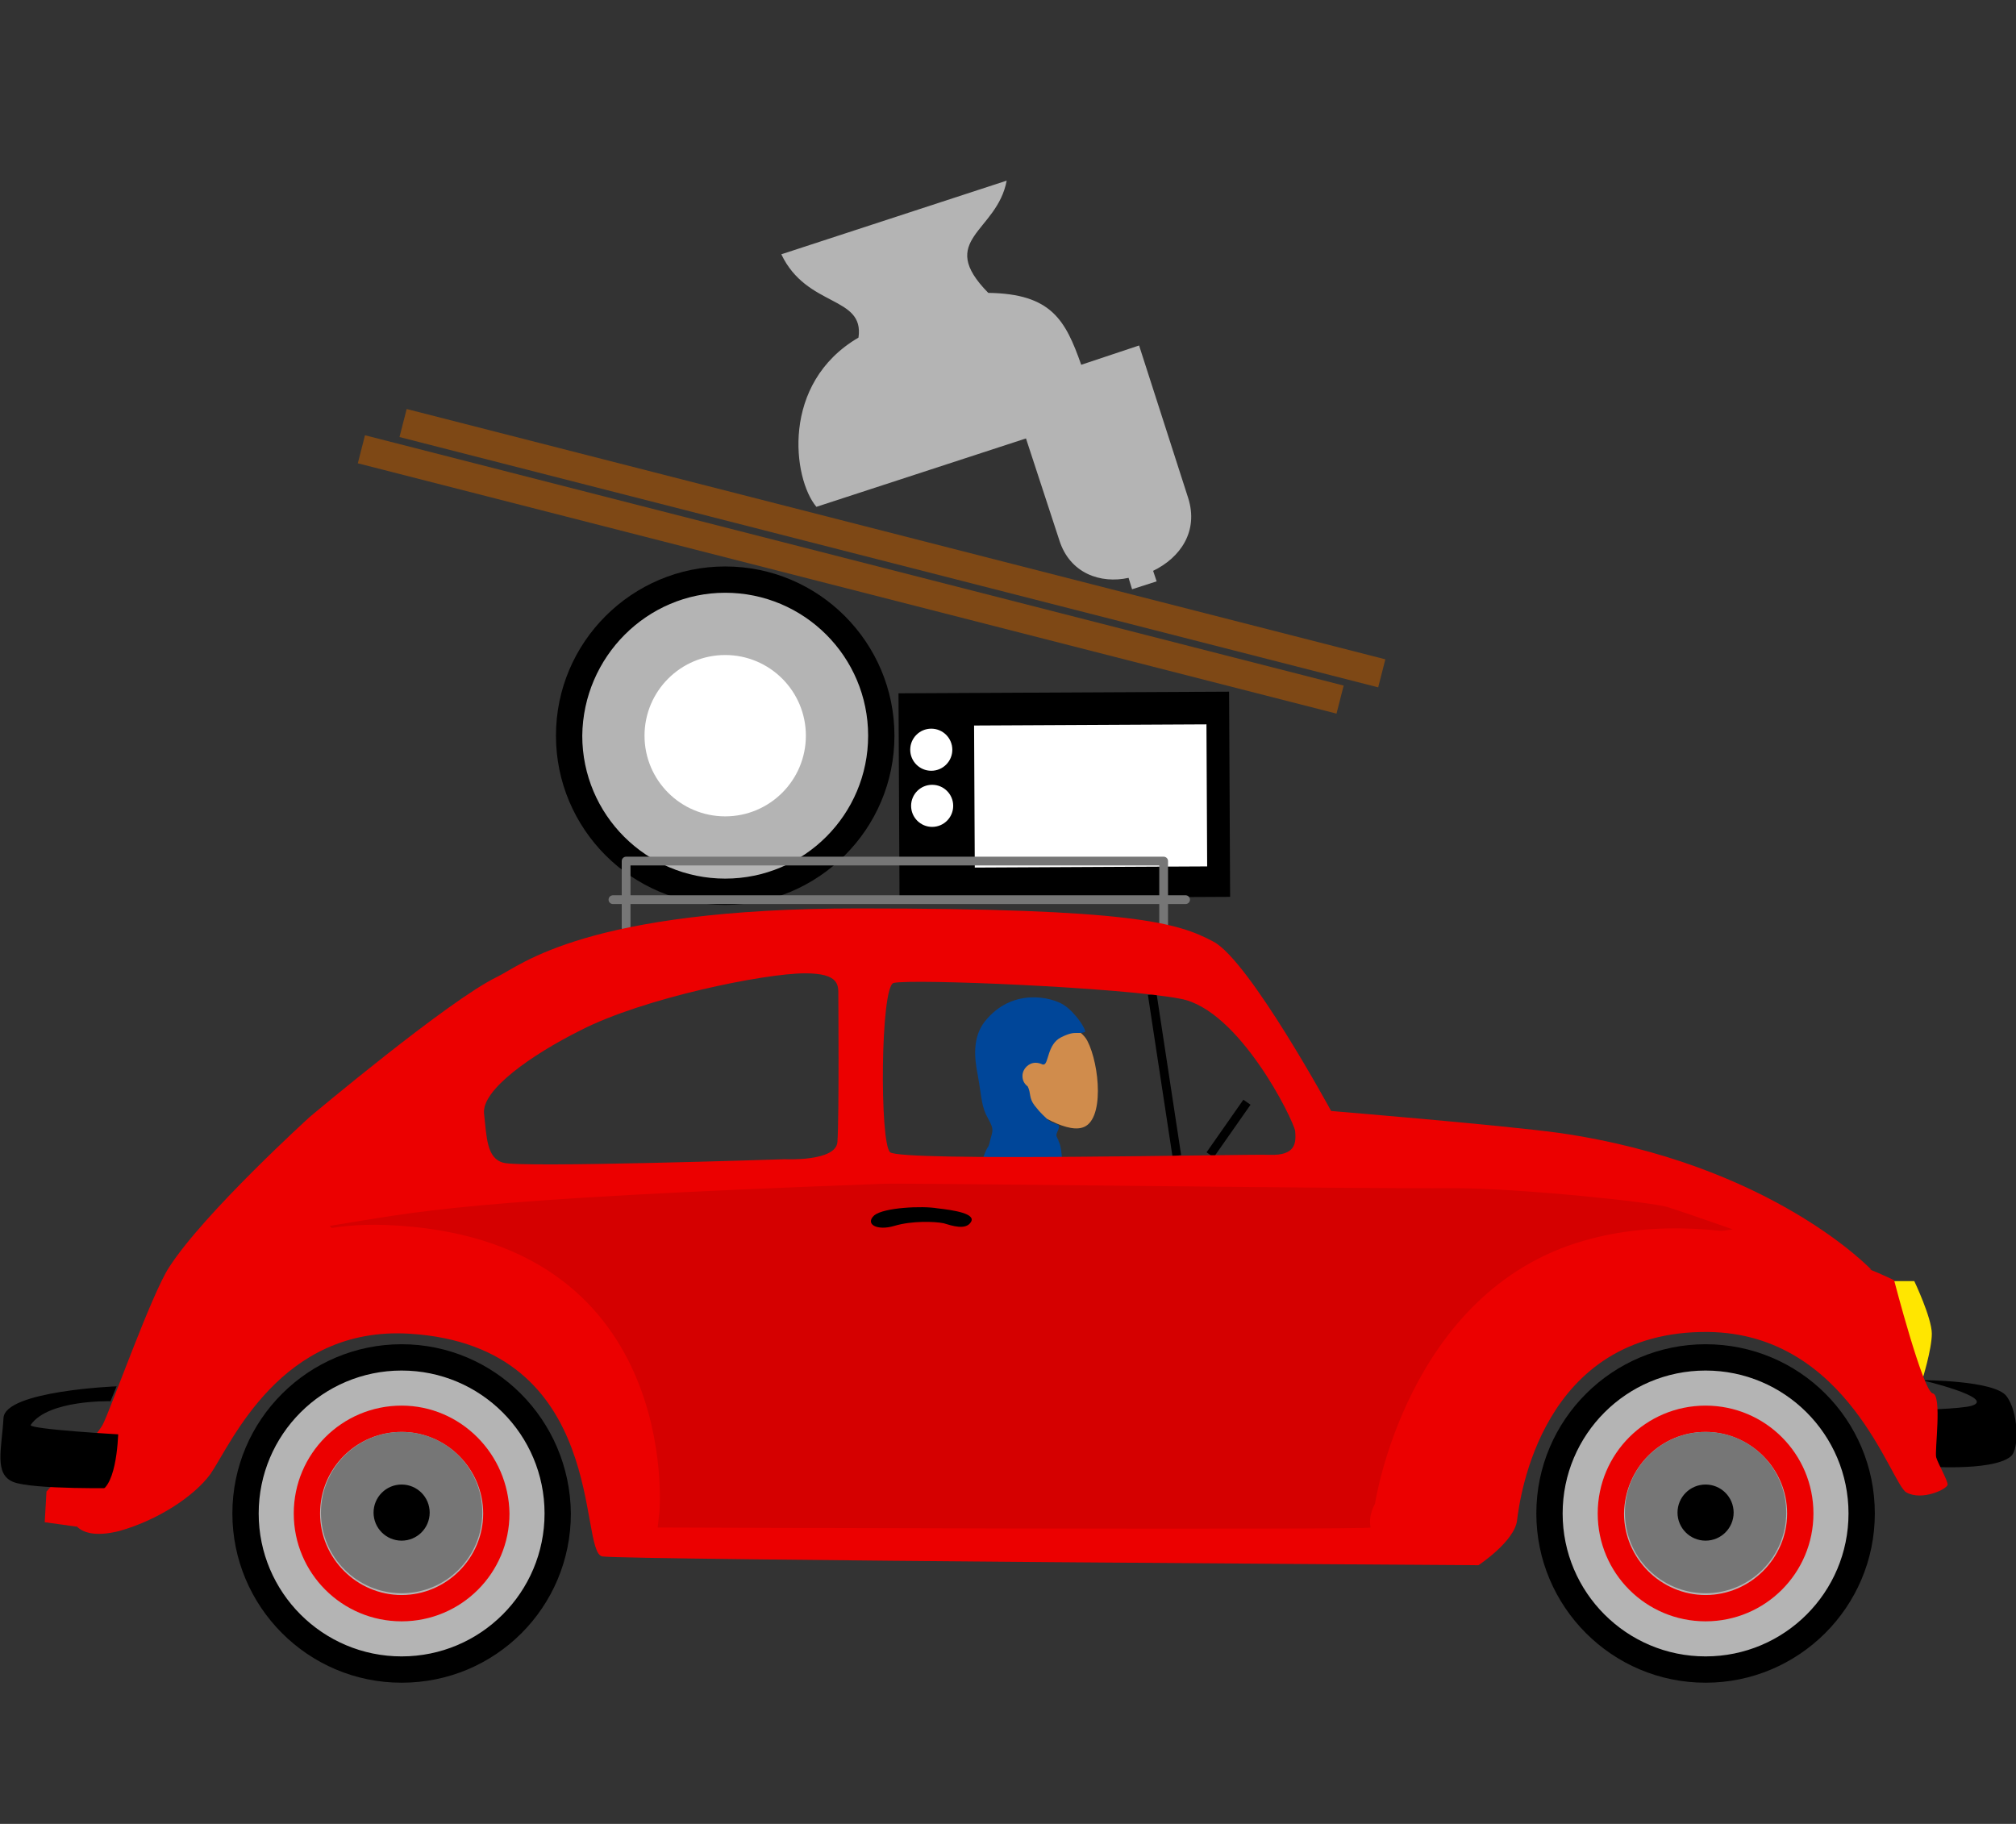 <svg xmlns="http://www.w3.org/2000/svg" viewBox="0 0 229.9 208" style="enable-background:new 0 0 229.9 208">
  <rect x="0" y="0" width="229.9" height="208" fill="#333333" stroke="none"/>
  <style>.st2{fill:#b4b4b4}.st6,.st7{fill:#fff;stroke:#000;stroke-miterlimit:10}.st7{fill:none}.st10{fill:#ec0000}.st11{fill:#767676}.st14{fill:none}.st16{fill:#7e4815}</style>
  <path d="M124 118.7c1.4 2.7 2 9.2-.6 9.9-1 .3-2.5-.2-4-1l1.1 6.9h-5.9l2-9.3c-1.1-1.4-1.9-3.1-1.7-5 .4-5.3 7.7-4.2 9.1-1.5z" style="fill-rule:evenodd;clip-rule:evenodd;fill:#d08c4c"/>
  <path d="M112.3 116.5c3.1-3.9 7.6-2.8 9-1.9s2.7 3 2.4 3.1-.5.1-.6.1H122.8c-.4 0-.8 0-1.8.5-1.6.8-1.4 3.1-2 3.1h-.1c-.2-.1-.5-.2-.8-.2-.8 0-1.5.7-1.5 1.5 0 .5.2.9.6 1.2.4.8.1 1.3.8 2.2.7.9 1.2 1.3 1.4 1.5s.4.4 1.1.6c.7.2-.2 1 0 1.4.1.2.1.3.2.4v.1c.1.2.2.4.3 1 .1.7.2 1.9.3 3.7H112.6c-.6 0-1.3-.2-.7-2.1.4-1.3.6-1.6.7-1.8.1-.1.2-.3.3-.8.3-1.2.5-1.2-.2-2.5-.8-1.4-.7-2.2-1.2-5-.4-2-.6-4.3.8-6.1z" style="fill-rule:evenodd;clip-rule:evenodd;fill:#004699"/>
  <path class="st2" d="M82.7 101.7c-9.8 0-17.8-8-17.8-17.8s8-17.8 17.8-17.8 17.8 8 17.8 17.8-8 17.8-17.8 17.8z"/>
  <path d="M82.7 67.6c9 0 16.3 7.3 16.3 16.3s-7.3 16.3-16.3 16.3-16.3-7.3-16.3-16.3c.1-9 7.4-16.3 16.3-16.3m0-3c-10.6 0-19.3 8.6-19.3 19.3 0 10.6 8.6 19.3 19.3 19.3 10.6 0 19.3-8.6 19.3-19.3 0-10.6-8.6-19.3-19.3-19.3z"/>
  <circle cx="82.7" cy="83.9" r="9.2" style="fill:#fff"/>
  <path transform="matrix(1 -.005 .005 1 -.432 .58)" style="fill-rule:evenodd;clip-rule:evenodd" d="M102.5 79h37.7v23.4h-37.7z"/>
  <path transform="matrix(1 -.005 .005 1 -.432 .595)" style="fill:#fff;stroke:#000;stroke-width:1;stroke-miterlimit:9.999" d="M110.6 82.2h27.5v17.2h-27.5z"/>
  <circle class="st6" cx="106.2" cy="85.5" r="2.9"/>
  <circle class="st6" cx="106.3" cy="91.9" r="2.9"/>
  <path class="st7" d="m131.4 113.4 2.8 18.4M138 131.7l4.2-6"/>
  <path style="fill:none;stroke:#767676;stroke-linecap:round;stroke-miterlimit:10" d="M69.9 102.6h65.3"/>
  <path style="fill:none;stroke:#767676;stroke-linecap:round;stroke-linejoin:round;stroke-miterlimit:10" d="M71.4 105.8v-7.6h61.3v8.2"/>
  <path class="st10" d="M177.8 129.2c-6.6-.9-26-2.5-26-2.5s-9.3-17.1-13.4-19.3-9.4-3.8-40.5-3.8-38.5 6.5-41.2 7.8c-5.6 2.7-21.4 16-21.4 16s-12 10.9-16 17.1c-2 3-6.7 16.3-7.6 18-.9 1.6-6.4 7.6-6.4 7.6l-.2 3.5 3.6.5 19.6-20.5s13.3-5.1 13.8-5.3 171.3-3.5 171.3-3.5-11.4-12.1-35.6-15.6zm-82.3 1c-.1 2.3-6 2-6 2s-30.2 1-32.1.4c-1.9-.5-1.9-2.9-2.2-5.6-.3-2.7 5.4-6.7 11-9.5 7.2-3.7 21-6.5 25.6-6.5 4 0 3.8 1.4 3.8 2.6 0-.1.1 13.7-.1 16.6zm49.3 1.5c-3-.1-42.1.8-43.3-.3s-1.1-18.9.4-19.3c2-.5 26 .5 32.7 1.8 6.7 1.2 12.9 13.8 13.1 15.1.1 1.3.1 2.8-2.9 2.7z"/>
  <path class="st2" d="M45.8 190.3c-9.8 0-17.8-8-17.8-17.8s8-17.8 17.8-17.8 17.8 8 17.8 17.8-8 17.8-17.8 17.8z"/>
  <path d="M45.8 156.3c9 0 16.3 7.3 16.3 16.3s-7.3 16.3-16.3 16.3-16.3-7.3-16.3-16.3 7.3-16.3 16.3-16.3m0-3c-10.6 0-19.3 8.6-19.3 19.3 0 10.6 8.6 19.3 19.3 19.3s19.3-8.6 19.3-19.3c-.1-10.7-8.7-19.3-19.3-19.3z"/>
  <path class="st10" d="M45.8 163.3c5.1 0 9.3 4.2 9.3 9.3s-4.2 9.3-9.3 9.3-9.3-4.2-9.3-9.3c0-5.2 4.2-9.3 9.3-9.3m0-3c-6.8 0-12.3 5.5-12.3 12.3s5.5 12.3 12.3 12.3 12.3-5.5 12.3-12.3c-.1-6.8-5.6-12.3-12.3-12.3z"/>
  <circle class="st11" cx="45.8" cy="172.5" r="9.2"/>
  <circle cx="45.8" cy="172.5" r="3.2"/>
  <path class="st2" d="M194.5 190.3c-9.8 0-17.8-8-17.8-17.8s8-17.8 17.8-17.8 17.8 8 17.8 17.8-8 17.8-17.8 17.8z"/>
  <path d="M194.5 156.3c9 0 16.3 7.3 16.3 16.3s-7.3 16.3-16.3 16.3-16.3-7.3-16.3-16.3 7.3-16.3 16.3-16.3m0-3c-10.6 0-19.3 8.6-19.3 19.3 0 10.6 8.6 19.3 19.3 19.3 10.6 0 19.3-8.6 19.3-19.3s-8.6-19.3-19.3-19.3z"/>
  <path class="st10" d="M194.5 163.3c5.1 0 9.3 4.2 9.3 9.3s-4.2 9.3-9.3 9.3-9.3-4.2-9.3-9.3c.1-5.2 4.2-9.3 9.3-9.3m0-3c-6.8 0-12.3 5.5-12.3 12.3s5.5 12.3 12.3 12.3 12.3-5.5 12.3-12.3-5.5-12.3-12.3-12.3z"/>
  <circle class="st11" cx="194.5" cy="172.5" r="9.2"/>
  <circle cx="194.5" cy="172.5" r="3.2"/>
  <path class="st10" d="M44.1 140.3c10.2-1.6 7.7-3.4 56.7-5.3 3-.1 54.5.6 65 .5 7.3 0 22.9 1.6 24.5 2.2 1.6.5 7.3 2.5 7.3 2.5s-15 1.8-23.1 9.6c-9.5 9.2-12.4 24.7-12.7 24.7h-89s-6.7-21.4-8.2-21.4c-1.5 0-23.1-8.7-23.1-8.7l2.6-4.1z"/>
  <path d="M37.6 139.8c10.2-1.6 14.3-3 63.2-4.8 3-.1 54.5.6 65 .5 7.3 0 22.9 1.6 24.5 2.2 1.6.5 7.3 2.5 7.3 2.5s-15 1.8-23.1 9.6c-9.5 9.2-12.4 24.7-12.7 24.7h-89s-6.7-21.4-8.2-21.4c-1.5 0-23.1-8.7-23.1-8.7l-3.9-4.6z" style="fill-opacity:.1"/>
  <path class="st14" d="M98.5 174.6v-65.8s29 .8 31.7 1.2c3.5.5 11.2 3.8 14.2 7.8s10.1 15.7 10.5 17.7 0 39.1 0 39.1H98.5zM32.1 142s17.7-21.7 32.8-27.2c20.4-7.5 33.4-6 33.4-6"/>
  <path d="M215.2 146.1h3.1s2 4.2 2 6-1.1 5.3-1.1 5.3l-4-11.3z" style="fill:#ffe600"/>
  <path d="M13.3 158.1s-12.7.5-12.9 3.6c-.2 3.5-1.1 6.4 1.1 7.3 2.2.9 12.2.7 12.2.7l.4-2.5-.2-3.6s-10.7-.6-10.4-1.1c2-2.9 9.1-2.7 9.1-2.7l.7-1.7zM219.2 157.4s8.2 0 9.6 1.8 1.5 6.1.5 6.9c-2.2 1.8-10.4 1.1-10.4 1.1l-.7-6.4s5.5-.1 6.7-.5c2.7-.9-5.7-2.9-5.7-2.9z"/>
  <path class="st10" d="M8.3 173.3s.5 2.5 5.3 1.3c4.3-1.2 8.5-3.9 10.4-6.5 2.4-3.5 8-16.9 22.7-16 22.8 1.4 19.2 25 22 25.4s99.9 1 99.9 1 4.1-2.7 4.4-5.1 2.7-21.7 21.8-21.5c16 .2 20.8 17.3 22.6 18.3s4.7-.4 4.7-.9-1.1-2.4-1.3-3.1c-.2-.7.7-7.1-.4-7.3S216 146 216 146s-18.6-9.4-35.4-4.5c-20.2 5.8-23.8 30-23.8 30s-.8 1.3-.5 2.7c.1.3-81.3 0-81.3 0l.2-1.8S77.9 141 44 139.7c-24.2-.9-30.5 23.1-30.5 23.1s0 5.8-1.8 7.1c-1.7 1.1-3.4 3.4-3.4 3.4z"/>
  <path d="M99.7 138.6c-1.1 1 .3 1.8 2.3 1.2s4.6-.5 5.6-.3c1 .3 2.5.8 3.1-.1.7-1-2-1.4-3.8-1.6-1.7-.3-6.1-.1-7.2.8z"/>
  <path transform="rotate(-75.653 96.99 65.462)" class="st16" d="M95.3 7.9h3.3v115.2h-3.3z"/>
  <path transform="rotate(-75.653 101.77 62.495)" class="st16" d="M100.1 4.9h3.3v115.2h-3.3z"/>
  <path d="M120.8 61.6 117 50l-23.9 7.8c-2.7-3.2-4.1-14.1 4.8-19.3.7-4.8-5.9-3.4-8.8-9.5l25.7-8.4c-1.1 5.9-8.1 6.7-2.1 12.8 7.2.1 8.8 3.1 10.6 8.2l6.6-2.2 5.6 17.4c1.2 3.8-.9 6.8-4 8.3l.4 1.2-2.8.9-.4-1.3c-3.2.7-6.7-.5-7.9-4.3z" style="fill-rule:evenodd;clip-rule:evenodd;fill:#b4b4b4"/>
</svg>